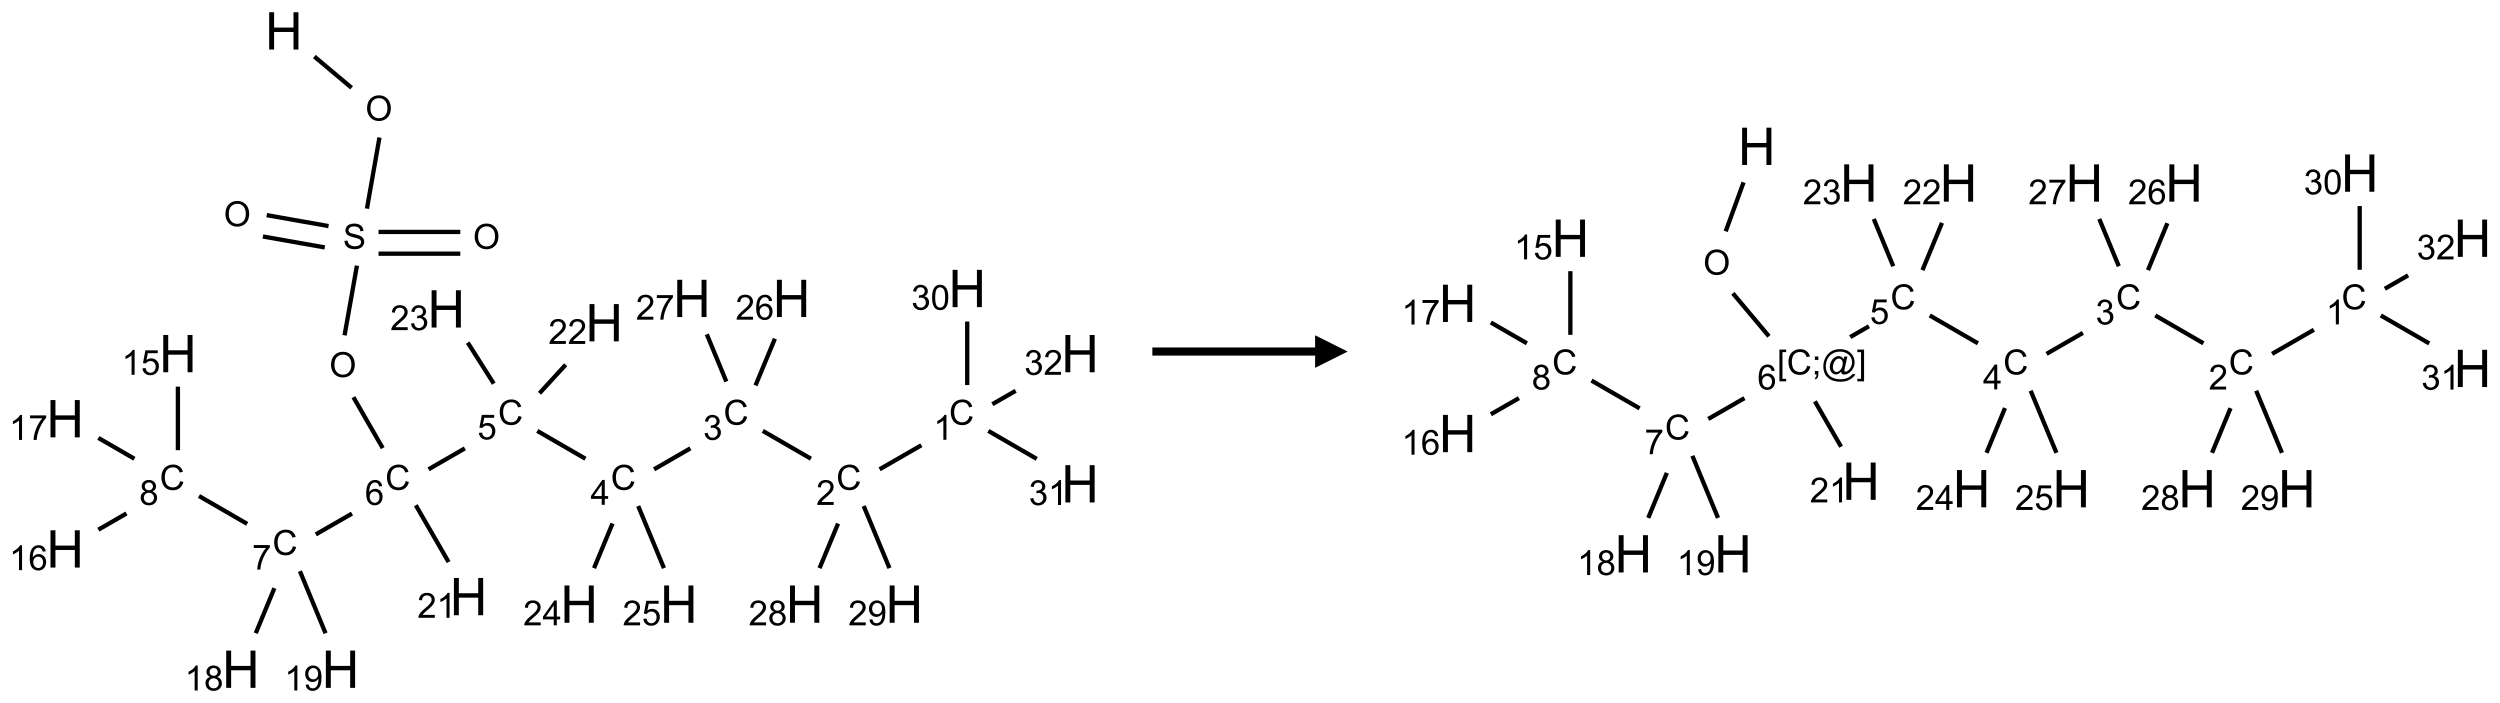 <?xml version="1.0" encoding="UTF-8"?>
<svg xmlns="http://www.w3.org/2000/svg" xmlns:xlink="http://www.w3.org/1999/xlink" width="768" height="216" viewBox="0 0 768 216">
<defs>
<g>
<g id="glyph-0-0">
<path d="M 2 0 L 2 -10 L 10 -10 L 10 0 Z M 2.25 -0.25 L 9.75 -0.25 L 9.75 -9.75 L 2.25 -9.75 Z M 2.25 -0.25 "/>
</g>
<g id="glyph-0-1">
<path d="M 1.281 0 L 1.281 -11.453 L 2.797 -11.453 L 2.797 -6.75 L 8.75 -6.75 L 8.75 -11.453 L 10.266 -11.453 L 10.266 0 L 8.75 0 L 8.75 -5.398 L 2.797 -5.398 L 2.797 0 Z M 1.281 0 "/>
</g>
<g id="glyph-1-0">
<path d="M 1.332 0 L 1.332 -6.668 L 6.668 -6.668 L 6.668 0 Z M 1.5 -0.168 L 6.5 -0.168 L 6.5 -6.5 L 1.5 -6.5 Z M 1.5 -0.168 "/>
</g>
<g id="glyph-1-1">
<path d="M 0.516 -3.719 C 0.516 -4.984 0.855 -5.977 1.535 -6.695 C 2.215 -7.414 3.094 -7.77 4.172 -7.77 C 4.875 -7.77 5.512 -7.602 6.078 -7.266 C 6.645 -6.93 7.074 -6.461 7.371 -5.855 C 7.668 -5.254 7.816 -4.57 7.816 -3.809 C 7.816 -3.035 7.66 -2.34 7.348 -1.73 C 7.035 -1.117 6.594 -0.656 6.02 -0.34 C 5.449 -0.027 4.828 0.129 4.168 0.129 C 3.449 0.129 2.805 -0.043 2.238 -0.391 C 1.672 -0.738 1.246 -1.211 0.953 -1.812 C 0.66 -2.414 0.516 -3.047 0.516 -3.719 Z M 1.559 -3.703 C 1.559 -2.781 1.805 -2.059 2.301 -1.527 C 2.793 -1 3.414 -0.734 4.16 -0.734 C 4.922 -0.734 5.547 -1 6.039 -1.535 C 6.531 -2.07 6.777 -2.828 6.777 -3.812 C 6.777 -4.434 6.672 -4.977 6.461 -5.441 C 6.25 -5.902 5.945 -6.262 5.539 -6.52 C 5.133 -6.773 4.68 -6.902 4.176 -6.902 C 3.461 -6.902 2.848 -6.656 2.332 -6.164 C 1.816 -5.672 1.559 -4.852 1.559 -3.703 Z M 1.559 -3.703 "/>
</g>
<g id="glyph-1-2">
<path d="M 0.48 -2.453 L 1.434 -2.535 C 1.477 -2.152 1.582 -1.84 1.746 -1.598 C 1.91 -1.352 2.168 -1.152 2.516 -1.004 C 2.863 -0.852 3.254 -0.777 3.688 -0.777 C 4.074 -0.777 4.414 -0.832 4.707 -0.949 C 5.004 -1.062 5.223 -1.219 5.367 -1.418 C 5.512 -1.617 5.582 -1.836 5.582 -2.074 C 5.582 -2.312 5.516 -2.523 5.375 -2.699 C 5.234 -2.879 5.008 -3.031 4.688 -3.152 C 4.484 -3.23 4.031 -3.355 3.328 -3.523 C 2.625 -3.691 2.137 -3.852 1.855 -4 C 1.488 -4.191 1.219 -4.43 1.039 -4.711 C 0.859 -4.992 0.77 -5.312 0.77 -5.66 C 0.77 -6.047 0.879 -6.406 1.098 -6.742 C 1.316 -7.078 1.637 -7.332 2.059 -7.504 C 2.477 -7.68 2.945 -7.766 3.457 -7.766 C 4.023 -7.766 4.523 -7.676 4.957 -7.492 C 5.387 -7.309 5.719 -7.043 5.953 -6.688 C 6.188 -6.332 6.312 -5.934 6.328 -5.484 L 5.359 -5.41 C 5.309 -5.895 5.133 -6.258 4.832 -6.504 C 4.531 -6.75 4.086 -6.875 3.5 -6.875 C 2.891 -6.875 2.445 -6.762 2.164 -6.539 C 1.883 -6.316 1.746 -6.047 1.746 -5.73 C 1.746 -5.457 1.844 -5.23 2.043 -5.051 C 2.238 -4.875 2.742 -4.695 3.566 -4.508 C 4.387 -4.32 4.949 -4.16 5.254 -4.02 C 5.699 -3.816 6.027 -3.555 6.238 -3.242 C 6.449 -2.93 6.559 -2.566 6.559 -2.156 C 6.559 -1.75 6.441 -1.367 6.207 -1.008 C 5.977 -0.648 5.641 -0.367 5.207 -0.168 C 4.77 0.031 4.281 0.129 3.734 0.129 C 3.043 0.129 2.465 0.031 1.996 -0.172 C 1.531 -0.375 1.164 -0.676 0.898 -1.082 C 0.633 -1.484 0.492 -1.941 0.48 -2.453 Z M 0.48 -2.453 "/>
</g>
<g id="glyph-1-3">
<path d="M 6.27 -2.676 L 7.281 -2.422 C 7.07 -1.594 6.688 -0.961 6.137 -0.523 C 5.586 -0.086 4.914 0.129 4.121 0.129 C 3.297 0.129 2.629 -0.039 2.113 -0.371 C 1.598 -0.707 1.203 -1.191 0.934 -1.828 C 0.664 -2.465 0.531 -3.145 0.531 -3.875 C 0.531 -4.672 0.684 -5.363 0.988 -5.957 C 1.293 -6.547 1.723 -6.996 2.285 -7.305 C 2.844 -7.613 3.461 -7.766 4.137 -7.766 C 4.898 -7.766 5.543 -7.57 6.062 -7.184 C 6.582 -6.793 6.945 -6.246 7.152 -5.543 L 6.156 -5.309 C 5.98 -5.863 5.723 -6.266 5.387 -6.52 C 5.051 -6.773 4.625 -6.902 4.113 -6.902 C 3.527 -6.902 3.039 -6.762 2.645 -6.48 C 2.25 -6.199 1.973 -5.82 1.812 -5.348 C 1.652 -4.871 1.574 -4.383 1.574 -3.879 C 1.574 -3.23 1.668 -2.664 1.855 -2.18 C 2.047 -1.695 2.34 -1.332 2.738 -1.094 C 3.137 -0.855 3.57 -0.734 4.035 -0.734 C 4.602 -0.734 5.082 -0.898 5.473 -1.223 C 5.867 -1.551 6.133 -2.035 6.27 -2.676 Z M 6.27 -2.676 "/>
</g>
<g id="glyph-1-4">
<path d="M 5.309 -5.766 L 4.375 -5.691 C 4.293 -6.059 4.172 -6.328 4.02 -6.496 C 3.766 -6.762 3.453 -6.895 3.082 -6.895 C 2.785 -6.895 2.523 -6.812 2.297 -6.645 C 2 -6.43 1.77 -6.117 1.598 -5.703 C 1.43 -5.289 1.34 -4.703 1.332 -3.938 C 1.559 -4.281 1.836 -4.535 2.16 -4.703 C 2.488 -4.871 2.828 -4.953 3.188 -4.953 C 3.812 -4.953 4.344 -4.723 4.785 -4.262 C 5.223 -3.801 5.441 -3.207 5.441 -2.48 C 5.441 -2 5.34 -1.555 5.133 -1.145 C 4.926 -0.73 4.641 -0.418 4.281 -0.199 C 3.922 0.02 3.512 0.129 3.051 0.129 C 2.27 0.129 1.633 -0.156 1.141 -0.73 C 0.648 -1.305 0.402 -2.254 0.402 -3.574 C 0.402 -5.051 0.672 -6.121 1.219 -6.793 C 1.695 -7.375 2.336 -7.668 3.141 -7.668 C 3.742 -7.668 4.234 -7.5 4.617 -7.16 C 5 -6.824 5.23 -6.359 5.309 -5.766 Z M 1.48 -2.473 C 1.48 -2.152 1.547 -1.844 1.684 -1.547 C 1.82 -1.25 2.016 -1.027 2.262 -0.871 C 2.508 -0.719 2.766 -0.641 3.035 -0.641 C 3.434 -0.641 3.773 -0.801 4.059 -1.121 C 4.344 -1.441 4.484 -1.875 4.484 -2.422 C 4.484 -2.949 4.344 -3.367 4.062 -3.668 C 3.781 -3.973 3.426 -4.125 3 -4.125 C 2.578 -4.125 2.219 -3.973 1.922 -3.668 C 1.625 -3.363 1.48 -2.969 1.48 -2.473 Z M 1.48 -2.473 "/>
</g>
<g id="glyph-1-5">
<path d="M 0.441 -2 L 1.426 -2.082 C 1.5 -1.605 1.668 -1.242 1.934 -1.004 C 2.199 -0.762 2.52 -0.641 2.895 -0.641 C 3.348 -0.641 3.73 -0.812 4.043 -1.152 C 4.355 -1.492 4.512 -1.941 4.512 -2.504 C 4.512 -3.039 4.359 -3.461 4.059 -3.77 C 3.758 -4.078 3.367 -4.234 2.879 -4.234 C 2.578 -4.234 2.305 -4.164 2.062 -4.027 C 1.82 -3.891 1.629 -3.715 1.488 -3.496 L 0.609 -3.609 L 1.348 -7.531 L 5.145 -7.531 L 5.145 -6.637 L 2.098 -6.637 L 1.688 -4.582 C 2.145 -4.902 2.625 -5.062 3.129 -5.062 C 3.797 -5.062 4.359 -4.832 4.816 -4.371 C 5.277 -3.91 5.504 -3.312 5.504 -2.59 C 5.504 -1.898 5.305 -1.301 4.902 -0.797 C 4.41 -0.18 3.742 0.129 2.895 0.129 C 2.199 0.129 1.633 -0.062 1.195 -0.453 C 0.758 -0.844 0.504 -1.359 0.441 -2 Z M 0.441 -2 "/>
</g>
<g id="glyph-1-6">
<path d="M 3.449 0 L 3.449 -1.828 L 0.137 -1.828 L 0.137 -2.688 L 3.621 -7.637 L 4.387 -7.637 L 4.387 -2.688 L 5.418 -2.688 L 5.418 -1.828 L 4.387 -1.828 L 4.387 0 Z M 3.449 -2.688 L 3.449 -6.129 L 1.059 -2.688 Z M 3.449 -2.688 "/>
</g>
<g id="glyph-1-7">
<path d="M 0.449 -2.016 L 1.387 -2.141 C 1.492 -1.609 1.676 -1.227 1.934 -0.992 C 2.191 -0.758 2.508 -0.641 2.879 -0.641 C 3.32 -0.641 3.695 -0.793 3.996 -1.098 C 4.301 -1.402 4.453 -1.781 4.453 -2.234 C 4.453 -2.664 4.312 -3.02 4.031 -3.301 C 3.75 -3.578 3.391 -3.719 2.957 -3.719 C 2.781 -3.719 2.562 -3.684 2.297 -3.613 L 2.402 -4.438 C 2.465 -4.43 2.516 -4.426 2.551 -4.426 C 2.949 -4.426 3.312 -4.531 3.629 -4.738 C 3.949 -4.949 4.109 -5.27 4.109 -5.703 C 4.109 -6.047 3.992 -6.332 3.762 -6.559 C 3.527 -6.785 3.227 -6.895 2.859 -6.895 C 2.496 -6.895 2.191 -6.781 1.949 -6.551 C 1.707 -6.324 1.547 -5.98 1.48 -5.52 L 0.543 -5.688 C 0.656 -6.316 0.918 -6.805 1.324 -7.148 C 1.73 -7.492 2.234 -7.668 2.84 -7.668 C 3.254 -7.668 3.641 -7.578 3.988 -7.398 C 4.34 -7.219 4.609 -6.977 4.793 -6.668 C 4.98 -6.359 5.074 -6.031 5.074 -5.684 C 5.074 -5.352 4.984 -5.051 4.809 -4.781 C 4.629 -4.512 4.367 -4.297 4.02 -4.137 C 4.473 -4.031 4.824 -3.816 5.074 -3.488 C 5.324 -3.16 5.449 -2.75 5.449 -2.254 C 5.449 -1.59 5.203 -1.023 4.719 -0.559 C 4.234 -0.098 3.617 0.137 2.875 0.137 C 2.203 0.137 1.648 -0.062 1.207 -0.465 C 0.762 -0.863 0.512 -1.379 0.449 -2.016 Z M 0.449 -2.016 "/>
</g>
<g id="glyph-1-8">
<path d="M 5.371 -0.902 L 5.371 0 L 0.324 0 C 0.316 -0.227 0.352 -0.441 0.434 -0.652 C 0.562 -0.996 0.766 -1.332 1.051 -1.668 C 1.332 -2 1.742 -2.387 2.277 -2.824 C 3.105 -3.504 3.668 -4.043 3.957 -4.441 C 4.25 -4.84 4.395 -5.215 4.395 -5.566 C 4.395 -5.938 4.262 -6.254 3.996 -6.508 C 3.73 -6.762 3.387 -6.891 2.957 -6.891 C 2.508 -6.891 2.145 -6.754 1.875 -6.484 C 1.605 -6.215 1.469 -5.84 1.465 -5.359 L 0.5 -5.457 C 0.566 -6.176 0.812 -6.727 1.246 -7.102 C 1.676 -7.477 2.254 -7.668 2.98 -7.668 C 3.711 -7.668 4.293 -7.465 4.719 -7.059 C 5.145 -6.652 5.359 -6.148 5.359 -5.547 C 5.359 -5.242 5.297 -4.941 5.172 -4.645 C 5.047 -4.352 4.84 -4.039 4.551 -3.715 C 4.262 -3.387 3.777 -2.938 3.105 -2.371 C 2.543 -1.898 2.18 -1.578 2.02 -1.41 C 1.859 -1.242 1.73 -1.07 1.625 -0.902 Z M 5.371 -0.902 "/>
</g>
<g id="glyph-1-9">
<path d="M 3.973 0 L 3.035 0 L 3.035 -5.973 C 2.809 -5.758 2.516 -5.543 2.148 -5.328 C 1.781 -5.113 1.453 -4.953 1.16 -4.844 L 1.16 -5.75 C 1.684 -5.996 2.145 -6.297 2.535 -6.645 C 2.93 -6.996 3.207 -7.336 3.371 -7.668 L 3.973 -7.668 Z M 3.973 0 "/>
</g>
<g id="glyph-1-10">
<path d="M 0.441 -3.766 C 0.441 -4.668 0.535 -5.395 0.723 -5.945 C 0.906 -6.496 1.184 -6.922 1.551 -7.219 C 1.918 -7.516 2.375 -7.668 2.934 -7.668 C 3.344 -7.668 3.703 -7.586 4.012 -7.418 C 4.32 -7.254 4.574 -7.016 4.777 -6.707 C 4.977 -6.395 5.137 -6.016 5.25 -5.57 C 5.363 -5.125 5.422 -4.523 5.422 -3.766 C 5.422 -2.871 5.328 -2.148 5.145 -1.598 C 4.961 -1.047 4.688 -0.621 4.32 -0.32 C 3.953 -0.02 3.492 0.129 2.934 0.129 C 2.195 0.129 1.617 -0.133 1.199 -0.66 C 0.695 -1.297 0.441 -2.332 0.441 -3.766 Z M 1.406 -3.766 C 1.406 -2.512 1.555 -1.68 1.848 -1.262 C 2.141 -0.848 2.5 -0.641 2.934 -0.641 C 3.363 -0.641 3.727 -0.848 4.02 -1.266 C 4.312 -1.684 4.457 -2.516 4.457 -3.766 C 4.457 -5.023 4.312 -5.859 4.02 -6.27 C 3.727 -6.684 3.359 -6.891 2.922 -6.891 C 2.492 -6.891 2.148 -6.707 1.891 -6.344 C 1.566 -5.879 1.406 -5.02 1.406 -3.766 Z M 1.406 -3.766 "/>
</g>
<g id="glyph-1-11">
<path d="M 1.887 -4.141 C 1.496 -4.281 1.207 -4.484 1.02 -4.75 C 0.832 -5.016 0.738 -5.328 0.738 -5.699 C 0.738 -6.254 0.938 -6.719 1.34 -7.098 C 1.738 -7.477 2.27 -7.668 2.934 -7.668 C 3.598 -7.668 4.137 -7.473 4.543 -7.086 C 4.949 -6.699 5.152 -6.227 5.152 -5.672 C 5.152 -5.316 5.059 -5.008 4.871 -4.746 C 4.688 -4.484 4.406 -4.281 4.027 -4.141 C 4.496 -3.988 4.852 -3.742 5.098 -3.402 C 5.34 -3.062 5.465 -2.656 5.465 -2.184 C 5.465 -1.531 5.234 -0.98 4.77 -0.535 C 4.309 -0.09 3.703 0.129 2.949 0.129 C 2.195 0.129 1.586 -0.094 1.125 -0.539 C 0.664 -0.984 0.434 -1.543 0.434 -2.207 C 0.434 -2.703 0.559 -3.121 0.809 -3.457 C 1.062 -3.793 1.422 -4.02 1.887 -4.141 Z M 1.699 -5.73 C 1.699 -5.367 1.812 -5.074 2.047 -4.844 C 2.281 -4.613 2.582 -4.5 2.953 -4.5 C 3.312 -4.5 3.609 -4.613 3.84 -4.84 C 4.07 -5.066 4.188 -5.348 4.188 -5.676 C 4.188 -6.02 4.07 -6.309 3.832 -6.543 C 3.594 -6.777 3.297 -6.895 2.941 -6.895 C 2.586 -6.895 2.289 -6.781 2.051 -6.551 C 1.816 -6.324 1.699 -6.047 1.699 -5.73 Z M 1.395 -2.203 C 1.395 -1.938 1.461 -1.676 1.586 -1.426 C 1.711 -1.176 1.902 -0.984 2.152 -0.848 C 2.402 -0.711 2.672 -0.641 2.957 -0.641 C 3.406 -0.641 3.777 -0.785 4.066 -1.074 C 4.359 -1.363 4.504 -1.727 4.504 -2.172 C 4.504 -2.625 4.355 -2.996 4.055 -3.293 C 3.754 -3.586 3.379 -3.734 2.926 -3.734 C 2.484 -3.734 2.121 -3.59 1.832 -3.297 C 1.543 -3.004 1.395 -2.641 1.395 -2.203 Z M 1.395 -2.203 "/>
</g>
<g id="glyph-1-12">
<path d="M 0.582 -1.766 L 1.484 -1.848 C 1.562 -1.426 1.707 -1.117 1.922 -0.926 C 2.137 -0.734 2.414 -0.641 2.75 -0.641 C 3.039 -0.641 3.289 -0.707 3.508 -0.84 C 3.727 -0.973 3.902 -1.148 4.043 -1.367 C 4.18 -1.586 4.297 -1.887 4.391 -2.262 C 4.484 -2.637 4.531 -3.016 4.531 -3.406 C 4.531 -3.449 4.531 -3.512 4.527 -3.594 C 4.34 -3.297 4.082 -3.055 3.758 -2.867 C 3.434 -2.68 3.082 -2.59 2.703 -2.59 C 2.07 -2.59 1.535 -2.816 1.098 -3.277 C 0.66 -3.734 0.441 -4.34 0.441 -5.09 C 0.441 -5.863 0.672 -6.484 1.129 -6.957 C 1.586 -7.43 2.156 -7.668 2.844 -7.668 C 3.34 -7.668 3.793 -7.531 4.207 -7.266 C 4.617 -7 4.93 -6.617 5.145 -6.121 C 5.355 -5.629 5.465 -4.91 5.465 -3.973 C 5.465 -2.996 5.359 -2.223 5.145 -1.645 C 4.934 -1.066 4.617 -0.625 4.199 -0.324 C 3.781 -0.02 3.293 0.129 2.73 0.129 C 2.133 0.129 1.645 -0.035 1.266 -0.367 C 0.887 -0.699 0.66 -1.164 0.582 -1.766 Z M 4.422 -5.137 C 4.422 -5.676 4.277 -6.102 3.992 -6.418 C 3.707 -6.734 3.359 -6.891 2.957 -6.891 C 2.543 -6.891 2.18 -6.719 1.871 -6.379 C 1.562 -6.039 1.406 -5.598 1.406 -5.059 C 1.406 -4.57 1.555 -4.176 1.848 -3.871 C 2.141 -3.566 2.5 -3.418 2.934 -3.418 C 3.367 -3.418 3.723 -3.57 4.004 -3.871 C 4.281 -4.176 4.422 -4.598 4.422 -5.137 Z M 4.422 -5.137 "/>
</g>
<g id="glyph-1-13">
<path d="M 0.504 -6.637 L 0.504 -7.535 L 5.449 -7.535 L 5.449 -6.809 C 4.961 -6.289 4.48 -5.602 4.004 -4.746 C 3.527 -3.887 3.156 -3.004 2.895 -2.098 C 2.707 -1.461 2.59 -0.762 2.535 0 L 1.574 0 C 1.582 -0.602 1.703 -1.328 1.926 -2.176 C 2.152 -3.027 2.477 -3.848 2.898 -4.637 C 3.32 -5.426 3.77 -6.094 4.246 -6.637 Z M 0.504 -6.637 "/>
</g>
<g id="glyph-1-14">
<path d="M 0.723 2.121 L 0.723 -7.637 L 2.793 -7.637 L 2.793 -6.859 L 1.66 -6.859 L 1.66 1.344 L 2.793 1.344 L 2.793 2.121 Z M 0.723 2.121 "/>
</g>
<g id="glyph-1-15">
<path d="M 0.949 -4.465 L 0.949 -5.531 L 2.016 -5.531 L 2.016 -4.465 Z M 0.949 0 L 0.949 -1.066 L 2.016 -1.066 L 2.016 0 C 2.016 0.391 1.945 0.711 1.809 0.949 C 1.668 1.191 1.449 1.379 1.145 1.512 L 0.887 1.109 C 1.082 1.023 1.23 0.895 1.324 0.727 C 1.418 0.559 1.469 0.316 1.48 0 Z M 0.949 0 "/>
</g>
<g id="glyph-1-16">
<path d="M 6.047 -0.848 C 5.82 -0.59 5.57 -0.379 5.289 -0.223 C 5.008 -0.062 4.73 0.016 4.449 0.016 C 4.141 0.016 3.84 -0.074 3.547 -0.254 C 3.254 -0.434 3.02 -0.715 2.836 -1.09 C 2.652 -1.465 2.562 -1.875 2.562 -2.324 C 2.562 -2.875 2.703 -3.43 2.988 -3.98 C 3.27 -4.535 3.621 -4.953 4.043 -5.23 C 4.461 -5.508 4.871 -5.645 5.266 -5.645 C 5.566 -5.645 5.855 -5.566 6.129 -5.41 C 6.402 -5.25 6.641 -5.012 6.84 -4.688 L 7.016 -5.496 L 7.949 -5.496 L 7.199 -2 C 7.094 -1.516 7.043 -1.246 7.043 -1.191 C 7.043 -1.098 7.078 -1.02 7.148 -0.949 C 7.219 -0.883 7.305 -0.848 7.406 -0.848 C 7.59 -0.848 7.832 -0.953 8.129 -1.168 C 8.527 -1.445 8.84 -1.816 9.07 -2.285 C 9.301 -2.75 9.418 -3.234 9.418 -3.73 C 9.418 -4.309 9.27 -4.852 8.973 -5.355 C 8.676 -5.859 8.23 -6.262 7.645 -6.562 C 7.055 -6.863 6.406 -7.016 5.691 -7.016 C 4.879 -7.016 4.137 -6.824 3.465 -6.445 C 2.793 -6.066 2.273 -5.52 1.902 -4.809 C 1.535 -4.098 1.348 -3.34 1.348 -2.527 C 1.348 -1.676 1.535 -0.941 1.902 -0.328 C 2.273 0.285 2.809 0.742 3.508 1.035 C 4.207 1.328 4.984 1.473 5.832 1.473 C 6.742 1.473 7.504 1.32 8.121 1.016 C 8.734 0.711 9.195 0.34 9.5 -0.098 L 10.441 -0.098 C 10.266 0.266 9.961 0.637 9.531 1.016 C 9.102 1.395 8.59 1.695 7.996 1.914 C 7.402 2.133 6.688 2.246 5.848 2.246 C 5.078 2.246 4.367 2.145 3.715 1.949 C 3.066 1.75 2.512 1.453 2.051 1.055 C 1.594 0.656 1.25 0.199 1.016 -0.316 C 0.723 -0.973 0.578 -1.684 0.578 -2.441 C 0.578 -3.289 0.75 -4.098 1.098 -4.863 C 1.523 -5.805 2.125 -6.527 2.902 -7.027 C 3.684 -7.527 4.629 -7.777 5.738 -7.777 C 6.602 -7.777 7.375 -7.602 8.059 -7.246 C 8.746 -6.895 9.285 -6.371 9.684 -5.672 C 10.02 -5.07 10.188 -4.418 10.188 -3.715 C 10.188 -2.707 9.832 -1.812 9.125 -1.031 C 8.492 -0.328 7.801 0.02 7.051 0.02 C 6.812 0.02 6.617 -0.016 6.473 -0.09 C 6.324 -0.16 6.215 -0.266 6.145 -0.402 C 6.102 -0.488 6.066 -0.637 6.047 -0.848 Z M 3.527 -2.262 C 3.527 -1.785 3.641 -1.414 3.863 -1.152 C 4.09 -0.887 4.348 -0.754 4.641 -0.754 C 4.836 -0.754 5.039 -0.812 5.254 -0.93 C 5.469 -1.047 5.676 -1.219 5.871 -1.449 C 6.066 -1.676 6.23 -1.969 6.355 -2.32 C 6.48 -2.672 6.543 -3.027 6.543 -3.379 C 6.543 -3.852 6.426 -4.219 6.191 -4.48 C 5.957 -4.738 5.672 -4.871 5.332 -4.871 C 5.109 -4.871 4.902 -4.812 4.707 -4.699 C 4.512 -4.586 4.32 -4.406 4.137 -4.156 C 3.953 -3.906 3.805 -3.602 3.691 -3.246 C 3.582 -2.887 3.527 -2.559 3.527 -2.262 Z M 3.527 -2.262 "/>
</g>
<g id="glyph-1-17">
<path d="M 2.27 2.121 L 0.203 2.121 L 0.203 1.344 L 1.332 1.344 L 1.332 -6.859 L 0.203 -6.859 L 0.203 -7.637 L 2.27 -7.637 Z M 2.27 2.121 "/>
</g>
</g>
</defs>
<path fill="none" stroke-width="0.033" stroke-linecap="butt" stroke-linejoin="miter" stroke="rgb(0%, 0%, 0%)" stroke-opacity="1" stroke-miterlimit="10" d="M 1.914 0.197 L 2.2 0.437 " transform="matrix(40, 0, 0, 40, 20.008, 9.492)"/>
<path fill="none" stroke-width="0.033" stroke-linecap="butt" stroke-linejoin="miter" stroke="rgb(0%, 0%, 0%)" stroke-opacity="1" stroke-miterlimit="10" d="M 2.414 0.819 L 2.318 1.365 " transform="matrix(40, 0, 0, 40, 20.008, 9.492)"/>
<path fill="none" stroke-width="0.033" stroke-linecap="butt" stroke-linejoin="miter" stroke="rgb(0%, 0%, 0%)" stroke-opacity="1" stroke-miterlimit="10" d="M 2.407 1.711 L 3.035 1.711 " transform="matrix(40, 0, 0, 40, 20.008, 9.492)"/>
<path fill="none" stroke-width="0.033" stroke-linecap="butt" stroke-linejoin="miter" stroke="rgb(0%, 0%, 0%)" stroke-opacity="1" stroke-miterlimit="10" d="M 2.407 1.544 L 3.035 1.544 " transform="matrix(40, 0, 0, 40, 20.008, 9.492)"/>
<path fill="none" stroke-width="0.033" stroke-linecap="butt" stroke-linejoin="miter" stroke="rgb(0%, 0%, 0%)" stroke-opacity="1" stroke-miterlimit="10" d="M 2.023 1.499 L 1.548 1.415 " transform="matrix(40, 0, 0, 40, 20.008, 9.492)"/>
<path fill="none" stroke-width="0.033" stroke-linecap="butt" stroke-linejoin="miter" stroke="rgb(0%, 0%, 0%)" stroke-opacity="1" stroke-miterlimit="10" d="M 1.994 1.663 L 1.519 1.579 " transform="matrix(40, 0, 0, 40, 20.008, 9.492)"/>
<path fill="none" stroke-width="0.033" stroke-linecap="butt" stroke-linejoin="miter" stroke="rgb(0%, 0%, 0%)" stroke-opacity="1" stroke-miterlimit="10" d="M 2.241 1.803 L 2.146 2.338 " transform="matrix(40, 0, 0, 40, 20.008, 9.492)"/>
<path fill="none" stroke-width="0.033" stroke-linecap="butt" stroke-linejoin="miter" stroke="rgb(0%, 0%, 0%)" stroke-opacity="1" stroke-miterlimit="10" d="M 2.214 2.813 L 2.439 3.204 " transform="matrix(40, 0, 0, 40, 20.008, 9.492)"/>
<path fill="none" stroke-width="0.033" stroke-linecap="butt" stroke-linejoin="miter" stroke="rgb(0%, 0%, 0%)" stroke-opacity="1" stroke-miterlimit="10" d="M 2.791 3.367 L 3.07 3.206 " transform="matrix(40, 0, 0, 40, 20.008, 9.492)"/>
<path fill="none" stroke-width="0.033" stroke-linecap="butt" stroke-linejoin="miter" stroke="rgb(0%, 0%, 0%)" stroke-opacity="1" stroke-miterlimit="10" d="M 3.626 3.072 L 3.996 3.286 " transform="matrix(40, 0, 0, 40, 20.008, 9.492)"/>
<path fill="none" stroke-width="0.033" stroke-linecap="butt" stroke-linejoin="miter" stroke="rgb(0%, 0%, 0%)" stroke-opacity="1" stroke-miterlimit="10" d="M 4.523 3.367 L 4.802 3.206 " transform="matrix(40, 0, 0, 40, 20.008, 9.492)"/>
<path fill="none" stroke-width="0.033" stroke-linecap="butt" stroke-linejoin="miter" stroke="rgb(0%, 0%, 0%)" stroke-opacity="1" stroke-miterlimit="10" d="M 5.358 3.072 L 5.728 3.286 " transform="matrix(40, 0, 0, 40, 20.008, 9.492)"/>
<path fill="none" stroke-width="0.033" stroke-linecap="butt" stroke-linejoin="miter" stroke="rgb(0%, 0%, 0%)" stroke-opacity="1" stroke-miterlimit="10" d="M 6.255 3.367 L 6.576 3.182 " transform="matrix(40, 0, 0, 40, 20.008, 9.492)"/>
<path fill="none" stroke-width="0.033" stroke-linecap="butt" stroke-linejoin="miter" stroke="rgb(0%, 0%, 0%)" stroke-opacity="1" stroke-miterlimit="10" d="M 6.928 2.72 L 6.928 2.232 " transform="matrix(40, 0, 0, 40, 20.008, 9.492)"/>
<path fill="none" stroke-width="0.033" stroke-linecap="butt" stroke-linejoin="miter" stroke="rgb(0%, 0%, 0%)" stroke-opacity="1" stroke-miterlimit="10" d="M 7.09 3.072 L 7.462 3.287 " transform="matrix(40, 0, 0, 40, 20.008, 9.492)"/>
<path fill="none" stroke-width="0.033" stroke-linecap="butt" stroke-linejoin="miter" stroke="rgb(0%, 0%, 0%)" stroke-opacity="1" stroke-miterlimit="10" d="M 7.121 2.867 L 7.3 2.764 " transform="matrix(40, 0, 0, 40, 20.008, 9.492)"/>
<path fill="none" stroke-width="0.033" stroke-linecap="butt" stroke-linejoin="miter" stroke="rgb(0%, 0%, 0%)" stroke-opacity="1" stroke-miterlimit="10" d="M 5.936 3.784 L 5.794 4.126 " transform="matrix(40, 0, 0, 40, 20.008, 9.492)"/>
<path fill="none" stroke-width="0.033" stroke-linecap="butt" stroke-linejoin="miter" stroke="rgb(0%, 0%, 0%)" stroke-opacity="1" stroke-miterlimit="10" d="M 6.133 3.649 L 6.331 4.126 " transform="matrix(40, 0, 0, 40, 20.008, 9.492)"/>
<path fill="none" stroke-width="0.033" stroke-linecap="butt" stroke-linejoin="miter" stroke="rgb(0%, 0%, 0%)" stroke-opacity="1" stroke-miterlimit="10" d="M 5.302 2.723 L 5.451 2.364 " transform="matrix(40, 0, 0, 40, 20.008, 9.492)"/>
<path fill="none" stroke-width="0.033" stroke-linecap="butt" stroke-linejoin="miter" stroke="rgb(0%, 0%, 0%)" stroke-opacity="1" stroke-miterlimit="10" d="M 5.078 2.693 L 4.928 2.33 " transform="matrix(40, 0, 0, 40, 20.008, 9.492)"/>
<path fill="none" stroke-width="0.033" stroke-linecap="butt" stroke-linejoin="miter" stroke="rgb(0%, 0%, 0%)" stroke-opacity="1" stroke-miterlimit="10" d="M 4.204 3.783 L 4.062 4.126 " transform="matrix(40, 0, 0, 40, 20.008, 9.492)"/>
<path fill="none" stroke-width="0.033" stroke-linecap="butt" stroke-linejoin="miter" stroke="rgb(0%, 0%, 0%)" stroke-opacity="1" stroke-miterlimit="10" d="M 4.401 3.649 L 4.599 4.126 " transform="matrix(40, 0, 0, 40, 20.008, 9.492)"/>
<path fill="none" stroke-width="0.033" stroke-linecap="butt" stroke-linejoin="miter" stroke="rgb(0%, 0%, 0%)" stroke-opacity="1" stroke-miterlimit="10" d="M 3.643 2.783 L 3.844 2.564 " transform="matrix(40, 0, 0, 40, 20.008, 9.492)"/>
<path fill="none" stroke-width="0.033" stroke-linecap="butt" stroke-linejoin="miter" stroke="rgb(0%, 0%, 0%)" stroke-opacity="1" stroke-miterlimit="10" d="M 3.292 2.709 L 3.092 2.394 " transform="matrix(40, 0, 0, 40, 20.008, 9.492)"/>
<path fill="none" stroke-width="0.033" stroke-linecap="butt" stroke-linejoin="miter" stroke="rgb(0%, 0%, 0%)" stroke-opacity="1" stroke-miterlimit="10" d="M 2.203 3.707 L 1.925 3.867 " transform="matrix(40, 0, 0, 40, 20.008, 9.492)"/>
<path fill="none" stroke-width="0.033" stroke-linecap="butt" stroke-linejoin="miter" stroke="rgb(0%, 0%, 0%)" stroke-opacity="1" stroke-miterlimit="10" d="M 1.398 3.786 L 1.028 3.572 " transform="matrix(40, 0, 0, 40, 20.008, 9.492)"/>
<path fill="none" stroke-width="0.033" stroke-linecap="butt" stroke-linejoin="miter" stroke="rgb(0%, 0%, 0%)" stroke-opacity="1" stroke-miterlimit="10" d="M 0.866 3.22 L 0.866 2.732 " transform="matrix(40, 0, 0, 40, 20.008, 9.492)"/>
<path fill="none" stroke-width="0.033" stroke-linecap="butt" stroke-linejoin="miter" stroke="rgb(0%, 0%, 0%)" stroke-opacity="1" stroke-miterlimit="10" d="M 0.471 3.706 L 0.255 3.831 " transform="matrix(40, 0, 0, 40, 20.008, 9.492)"/>
<path fill="none" stroke-width="0.033" stroke-linecap="butt" stroke-linejoin="miter" stroke="rgb(0%, 0%, 0%)" stroke-opacity="1" stroke-miterlimit="10" d="M 0.532 3.286 L 0.255 3.126 " transform="matrix(40, 0, 0, 40, 20.008, 9.492)"/>
<path fill="none" stroke-width="0.033" stroke-linecap="butt" stroke-linejoin="miter" stroke="rgb(0%, 0%, 0%)" stroke-opacity="1" stroke-miterlimit="10" d="M 1.607 4.28 L 1.464 4.626 " transform="matrix(40, 0, 0, 40, 20.008, 9.492)"/>
<path fill="none" stroke-width="0.033" stroke-linecap="butt" stroke-linejoin="miter" stroke="rgb(0%, 0%, 0%)" stroke-opacity="1" stroke-miterlimit="10" d="M 1.803 4.149 L 2 4.626 " transform="matrix(40, 0, 0, 40, 20.008, 9.492)"/>
<path fill="none" stroke-width="0.033" stroke-linecap="butt" stroke-linejoin="miter" stroke="rgb(0%, 0%, 0%)" stroke-opacity="1" stroke-miterlimit="10" d="M 2.693 3.643 L 2.945 4.079 " transform="matrix(40, 0, 0, 40, 20.008, 9.492)"/>
<g fill="rgb(0%, 0%, 0%)" fill-opacity="1">
<use xlink:href="#glyph-0-1" x="81.41" y="15.219"/>
</g>
<g fill="rgb(0%, 0%, 0%)" fill-opacity="1">
<use xlink:href="#glyph-1-1" x="112.246" y="37.051"/>
</g>
<g fill="rgb(0%, 0%, 0%)" fill-opacity="1">
<use xlink:href="#glyph-1-2" x="105.336" y="76.441"/>
</g>
<g fill="rgb(0%, 0%, 0%)" fill-opacity="1">
<use xlink:href="#glyph-1-1" x="145.301" y="76.445"/>
</g>
<g fill="rgb(0%, 0%, 0%)" fill-opacity="1">
<use xlink:href="#glyph-1-1" x="68.73" y="69.5"/>
</g>
<g fill="rgb(0%, 0%, 0%)" fill-opacity="1">
<use xlink:href="#glyph-1-1" x="101.176" y="115.836"/>
</g>
<g fill="rgb(0%, 0%, 0%)" fill-opacity="1">
<use xlink:href="#glyph-1-3" x="118.34" y="150.473"/>
</g>
<g fill="rgb(0%, 0%, 0%)" fill-opacity="1">
<use xlink:href="#glyph-1-4" x="112.094" y="155.109"/>
</g>
<g fill="rgb(0%, 0%, 0%)" fill-opacity="1">
<use xlink:href="#glyph-1-3" x="152.98" y="130.473"/>
</g>
<g fill="rgb(0%, 0%, 0%)" fill-opacity="1">
<use xlink:href="#glyph-1-5" x="146.668" y="134.977"/>
</g>
<g fill="rgb(0%, 0%, 0%)" fill-opacity="1">
<use xlink:href="#glyph-1-3" x="187.621" y="150.473"/>
</g>
<g fill="rgb(0%, 0%, 0%)" fill-opacity="1">
<use xlink:href="#glyph-1-6" x="181.398" y="155.078"/>
</g>
<g fill="rgb(0%, 0%, 0%)" fill-opacity="1">
<use xlink:href="#glyph-1-3" x="222.262" y="130.473"/>
</g>
<g fill="rgb(0%, 0%, 0%)" fill-opacity="1">
<use xlink:href="#glyph-1-7" x="216.012" y="135.109"/>
</g>
<g fill="rgb(0%, 0%, 0%)" fill-opacity="1">
<use xlink:href="#glyph-1-3" x="256.902" y="150.473"/>
</g>
<g fill="rgb(0%, 0%, 0%)" fill-opacity="1">
<use xlink:href="#glyph-1-8" x="250.73" y="155.109"/>
</g>
<g fill="rgb(0%, 0%, 0%)" fill-opacity="1">
<use xlink:href="#glyph-1-3" x="291.543" y="130.473"/>
</g>
<g fill="rgb(0%, 0%, 0%)" fill-opacity="1">
<use xlink:href="#glyph-1-9" x="286.766" y="135.109"/>
</g>
<g fill="rgb(0%, 0%, 0%)" fill-opacity="1">
<use xlink:href="#glyph-0-1" x="291.363" y="94.355"/>
</g>
<g fill="rgb(0%, 0%, 0%)" fill-opacity="1">
<use xlink:href="#glyph-1-7" x="279.957" y="95.148"/>
<use xlink:href="#glyph-1-10" x="285.889" y="95.148"/>
</g>
<g fill="rgb(0%, 0%, 0%)" fill-opacity="1">
<use xlink:href="#glyph-0-1" x="326.004" y="154.355"/>
</g>
<g fill="rgb(0%, 0%, 0%)" fill-opacity="1">
<use xlink:href="#glyph-1-7" x="316.047" y="155.148"/>
<use xlink:href="#glyph-1-9" x="321.979" y="155.148"/>
</g>
<g fill="rgb(0%, 0%, 0%)" fill-opacity="1">
<use xlink:href="#glyph-0-1" x="326.004" y="114.355"/>
</g>
<g fill="rgb(0%, 0%, 0%)" fill-opacity="1">
<use xlink:href="#glyph-1-7" x="314.648" y="115.148"/>
<use xlink:href="#glyph-1-8" x="320.581" y="115.148"/>
</g>
<g fill="rgb(0%, 0%, 0%)" fill-opacity="1">
<use xlink:href="#glyph-0-1" x="241.414" y="191.312"/>
</g>
<g fill="rgb(0%, 0%, 0%)" fill-opacity="1">
<use xlink:href="#glyph-1-8" x="229.969" y="192.105"/>
<use xlink:href="#glyph-1-11" x="235.901" y="192.105"/>
</g>
<g fill="rgb(0%, 0%, 0%)" fill-opacity="1">
<use xlink:href="#glyph-0-1" x="272.031" y="191.312"/>
</g>
<g fill="rgb(0%, 0%, 0%)" fill-opacity="1">
<use xlink:href="#glyph-1-8" x="260.582" y="192.105"/>
<use xlink:href="#glyph-1-12" x="266.514" y="192.105"/>
</g>
<g fill="rgb(0%, 0%, 0%)" fill-opacity="1">
<use xlink:href="#glyph-0-1" x="237.391" y="97.402"/>
</g>
<g fill="rgb(0%, 0%, 0%)" fill-opacity="1">
<use xlink:href="#glyph-1-8" x="225.961" y="98.195"/>
<use xlink:href="#glyph-1-4" x="231.893" y="98.195"/>
</g>
<g fill="rgb(0%, 0%, 0%)" fill-opacity="1">
<use xlink:href="#glyph-0-1" x="206.773" y="97.402"/>
</g>
<g fill="rgb(0%, 0%, 0%)" fill-opacity="1">
<use xlink:href="#glyph-1-8" x="195.344" y="98.195"/>
<use xlink:href="#glyph-1-13" x="201.276" y="98.195"/>
</g>
<g fill="rgb(0%, 0%, 0%)" fill-opacity="1">
<use xlink:href="#glyph-0-1" x="172.133" y="191.312"/>
</g>
<g fill="rgb(0%, 0%, 0%)" fill-opacity="1">
<use xlink:href="#glyph-1-8" x="160.73" y="192.105"/>
<use xlink:href="#glyph-1-6" x="166.663" y="192.105"/>
</g>
<g fill="rgb(0%, 0%, 0%)" fill-opacity="1">
<use xlink:href="#glyph-0-1" x="202.746" y="191.312"/>
</g>
<g fill="rgb(0%, 0%, 0%)" fill-opacity="1">
<use xlink:href="#glyph-1-8" x="191.258" y="192.105"/>
<use xlink:href="#glyph-1-5" x="197.19" y="192.105"/>
</g>
<g fill="rgb(0%, 0%, 0%)" fill-opacity="1">
<use xlink:href="#glyph-0-1" x="179.824" y="104.867"/>
</g>
<g fill="rgb(0%, 0%, 0%)" fill-opacity="1">
<use xlink:href="#glyph-1-8" x="168.469" y="105.656"/>
<use xlink:href="#glyph-1-8" x="174.401" y="105.656"/>
</g>
<g fill="rgb(0%, 0%, 0%)" fill-opacity="1">
<use xlink:href="#glyph-0-1" x="131.309" y="100.621"/>
</g>
<g fill="rgb(0%, 0%, 0%)" fill-opacity="1">
<use xlink:href="#glyph-1-8" x="119.875" y="101.414"/>
<use xlink:href="#glyph-1-7" x="125.807" y="101.414"/>
</g>
<g fill="rgb(0%, 0%, 0%)" fill-opacity="1">
<use xlink:href="#glyph-1-3" x="83.695" y="170.473"/>
</g>
<g fill="rgb(0%, 0%, 0%)" fill-opacity="1">
<use xlink:href="#glyph-1-13" x="77.445" y="174.98"/>
</g>
<g fill="rgb(0%, 0%, 0%)" fill-opacity="1">
<use xlink:href="#glyph-1-3" x="49.055" y="150.473"/>
</g>
<g fill="rgb(0%, 0%, 0%)" fill-opacity="1">
<use xlink:href="#glyph-1-11" x="42.789" y="155.109"/>
</g>
<g fill="rgb(0%, 0%, 0%)" fill-opacity="1">
<use xlink:href="#glyph-0-1" x="48.875" y="114.355"/>
</g>
<g fill="rgb(0%, 0%, 0%)" fill-opacity="1">
<use xlink:href="#glyph-1-9" x="37.383" y="115.148"/>
<use xlink:href="#glyph-1-5" x="43.315" y="115.148"/>
</g>
<g fill="rgb(0%, 0%, 0%)" fill-opacity="1">
<use xlink:href="#glyph-0-1" x="14.234" y="174.355"/>
</g>
<g fill="rgb(0%, 0%, 0%)" fill-opacity="1">
<use xlink:href="#glyph-1-9" x="2.805" y="175.148"/>
<use xlink:href="#glyph-1-4" x="8.737" y="175.148"/>
</g>
<g fill="rgb(0%, 0%, 0%)" fill-opacity="1">
<use xlink:href="#glyph-0-1" x="14.234" y="134.355"/>
</g>
<g fill="rgb(0%, 0%, 0%)" fill-opacity="1">
<use xlink:href="#glyph-1-9" x="2.801" y="135.148"/>
<use xlink:href="#glyph-1-13" x="8.733" y="135.148"/>
</g>
<g fill="rgb(0%, 0%, 0%)" fill-opacity="1">
<use xlink:href="#glyph-0-1" x="68.211" y="211.312"/>
</g>
<g fill="rgb(0%, 0%, 0%)" fill-opacity="1">
<use xlink:href="#glyph-1-9" x="56.758" y="212.105"/>
<use xlink:href="#glyph-1-11" x="62.69" y="212.105"/>
</g>
<g fill="rgb(0%, 0%, 0%)" fill-opacity="1">
<use xlink:href="#glyph-0-1" x="98.824" y="211.312"/>
</g>
<g fill="rgb(0%, 0%, 0%)" fill-opacity="1">
<use xlink:href="#glyph-1-9" x="87.375" y="212.105"/>
<use xlink:href="#glyph-1-12" x="93.307" y="212.105"/>
</g>
<g fill="rgb(0%, 0%, 0%)" fill-opacity="1">
<use xlink:href="#glyph-0-1" x="138.16" y="188.996"/>
</g>
<g fill="rgb(0%, 0%, 0%)" fill-opacity="1">
<use xlink:href="#glyph-1-8" x="128.199" y="189.789"/>
<use xlink:href="#glyph-1-9" x="134.132" y="189.789"/>
</g>
<path fill-rule="nonzero" fill="rgb(0%, 0%, 0%)" fill-opacity="1" d="M 354 109.25 L 404 109.25 L 404 113 L 414 108 L 404 103 L 404 106.75 L 354 106.75 "/>
<path fill="none" stroke-width="0.033" stroke-linecap="butt" stroke-linejoin="miter" stroke="rgb(0%, 0%, 0%)" stroke-opacity="1" stroke-miterlimit="10" d="M 2.196 0.277 L 2.059 0.653 " transform="matrix(40, 0, 0, 40, 447.777, 44.947)"/>
<path fill="none" stroke-width="0.033" stroke-linecap="butt" stroke-linejoin="miter" stroke="rgb(0%, 0%, 0%)" stroke-opacity="1" stroke-miterlimit="10" d="M 2.114 1.129 L 2.391 1.459 " transform="matrix(40, 0, 0, 40, 447.777, 44.947)"/>
<path fill="none" stroke-width="0.033" stroke-linecap="butt" stroke-linejoin="miter" stroke="rgb(0%, 0%, 0%)" stroke-opacity="1" stroke-miterlimit="10" d="M 3.015 1.465 L 3.159 1.382 " transform="matrix(40, 0, 0, 40, 447.777, 44.947)"/>
<path fill="none" stroke-width="0.033" stroke-linecap="butt" stroke-linejoin="miter" stroke="rgb(0%, 0%, 0%)" stroke-opacity="1" stroke-miterlimit="10" d="M 3.626 1.299 L 3.996 1.513 " transform="matrix(40, 0, 0, 40, 447.777, 44.947)"/>
<path fill="none" stroke-width="0.033" stroke-linecap="butt" stroke-linejoin="miter" stroke="rgb(0%, 0%, 0%)" stroke-opacity="1" stroke-miterlimit="10" d="M 4.523 1.594 L 4.802 1.433 " transform="matrix(40, 0, 0, 40, 447.777, 44.947)"/>
<path fill="none" stroke-width="0.033" stroke-linecap="butt" stroke-linejoin="miter" stroke="rgb(0%, 0%, 0%)" stroke-opacity="1" stroke-miterlimit="10" d="M 5.358 1.299 L 5.728 1.513 " transform="matrix(40, 0, 0, 40, 447.777, 44.947)"/>
<path fill="none" stroke-width="0.033" stroke-linecap="butt" stroke-linejoin="miter" stroke="rgb(0%, 0%, 0%)" stroke-opacity="1" stroke-miterlimit="10" d="M 6.255 1.594 L 6.576 1.409 " transform="matrix(40, 0, 0, 40, 447.777, 44.947)"/>
<path fill="none" stroke-width="0.033" stroke-linecap="butt" stroke-linejoin="miter" stroke="rgb(0%, 0%, 0%)" stroke-opacity="1" stroke-miterlimit="10" d="M 6.928 0.948 L 6.928 0.459 " transform="matrix(40, 0, 0, 40, 447.777, 44.947)"/>
<path fill="none" stroke-width="0.033" stroke-linecap="butt" stroke-linejoin="miter" stroke="rgb(0%, 0%, 0%)" stroke-opacity="1" stroke-miterlimit="10" d="M 7.09 1.299 L 7.462 1.514 " transform="matrix(40, 0, 0, 40, 447.777, 44.947)"/>
<path fill="none" stroke-width="0.033" stroke-linecap="butt" stroke-linejoin="miter" stroke="rgb(0%, 0%, 0%)" stroke-opacity="1" stroke-miterlimit="10" d="M 7.121 1.094 L 7.3 0.991 " transform="matrix(40, 0, 0, 40, 447.777, 44.947)"/>
<path fill="none" stroke-width="0.033" stroke-linecap="butt" stroke-linejoin="miter" stroke="rgb(0%, 0%, 0%)" stroke-opacity="1" stroke-miterlimit="10" d="M 5.936 2.011 L 5.794 2.354 " transform="matrix(40, 0, 0, 40, 447.777, 44.947)"/>
<path fill="none" stroke-width="0.033" stroke-linecap="butt" stroke-linejoin="miter" stroke="rgb(0%, 0%, 0%)" stroke-opacity="1" stroke-miterlimit="10" d="M 6.133 1.877 L 6.331 2.354 " transform="matrix(40, 0, 0, 40, 447.777, 44.947)"/>
<path fill="none" stroke-width="0.033" stroke-linecap="butt" stroke-linejoin="miter" stroke="rgb(0%, 0%, 0%)" stroke-opacity="1" stroke-miterlimit="10" d="M 5.302 0.951 L 5.451 0.591 " transform="matrix(40, 0, 0, 40, 447.777, 44.947)"/>
<path fill="none" stroke-width="0.033" stroke-linecap="butt" stroke-linejoin="miter" stroke="rgb(0%, 0%, 0%)" stroke-opacity="1" stroke-miterlimit="10" d="M 5.078 0.921 L 4.928 0.558 " transform="matrix(40, 0, 0, 40, 447.777, 44.947)"/>
<path fill="none" stroke-width="0.033" stroke-linecap="butt" stroke-linejoin="miter" stroke="rgb(0%, 0%, 0%)" stroke-opacity="1" stroke-miterlimit="10" d="M 4.204 2.01 L 4.062 2.354 " transform="matrix(40, 0, 0, 40, 447.777, 44.947)"/>
<path fill="none" stroke-width="0.033" stroke-linecap="butt" stroke-linejoin="miter" stroke="rgb(0%, 0%, 0%)" stroke-opacity="1" stroke-miterlimit="10" d="M 4.401 1.877 L 4.599 2.354 " transform="matrix(40, 0, 0, 40, 447.777, 44.947)"/>
<path fill="none" stroke-width="0.033" stroke-linecap="butt" stroke-linejoin="miter" stroke="rgb(0%, 0%, 0%)" stroke-opacity="1" stroke-miterlimit="10" d="M 3.57 0.951 L 3.72 0.588 " transform="matrix(40, 0, 0, 40, 447.777, 44.947)"/>
<path fill="none" stroke-width="0.033" stroke-linecap="butt" stroke-linejoin="miter" stroke="rgb(0%, 0%, 0%)" stroke-opacity="1" stroke-miterlimit="10" d="M 3.346 0.921 L 3.196 0.558 " transform="matrix(40, 0, 0, 40, 447.777, 44.947)"/>
<path fill="none" stroke-width="0.033" stroke-linecap="butt" stroke-linejoin="miter" stroke="rgb(0%, 0%, 0%)" stroke-opacity="1" stroke-miterlimit="10" d="M 2.203 1.934 L 1.925 2.094 " transform="matrix(40, 0, 0, 40, 447.777, 44.947)"/>
<path fill="none" stroke-width="0.033" stroke-linecap="butt" stroke-linejoin="miter" stroke="rgb(0%, 0%, 0%)" stroke-opacity="1" stroke-miterlimit="10" d="M 1.398 2.013 L 1.028 1.799 " transform="matrix(40, 0, 0, 40, 447.777, 44.947)"/>
<path fill="none" stroke-width="0.033" stroke-linecap="butt" stroke-linejoin="miter" stroke="rgb(0%, 0%, 0%)" stroke-opacity="1" stroke-miterlimit="10" d="M 0.866 1.448 L 0.866 0.959 " transform="matrix(40, 0, 0, 40, 447.777, 44.947)"/>
<path fill="none" stroke-width="0.033" stroke-linecap="butt" stroke-linejoin="miter" stroke="rgb(0%, 0%, 0%)" stroke-opacity="1" stroke-miterlimit="10" d="M 0.471 1.934 L 0.255 2.058 " transform="matrix(40, 0, 0, 40, 447.777, 44.947)"/>
<path fill="none" stroke-width="0.033" stroke-linecap="butt" stroke-linejoin="miter" stroke="rgb(0%, 0%, 0%)" stroke-opacity="1" stroke-miterlimit="10" d="M 0.532 1.513 L 0.255 1.353 " transform="matrix(40, 0, 0, 40, 447.777, 44.947)"/>
<path fill="none" stroke-width="0.033" stroke-linecap="butt" stroke-linejoin="miter" stroke="rgb(0%, 0%, 0%)" stroke-opacity="1" stroke-miterlimit="10" d="M 1.607 2.508 L 1.464 2.854 " transform="matrix(40, 0, 0, 40, 447.777, 44.947)"/>
<path fill="none" stroke-width="0.033" stroke-linecap="butt" stroke-linejoin="miter" stroke="rgb(0%, 0%, 0%)" stroke-opacity="1" stroke-miterlimit="10" d="M 1.803 2.377 L 2 2.854 " transform="matrix(40, 0, 0, 40, 447.777, 44.947)"/>
<path fill="none" stroke-width="0.033" stroke-linecap="butt" stroke-linejoin="miter" stroke="rgb(0%, 0%, 0%)" stroke-opacity="1" stroke-miterlimit="10" d="M 2.744 1.959 L 2.945 2.307 " transform="matrix(40, 0, 0, 40, 447.777, 44.947)"/>
<g fill="rgb(0%, 0%, 0%)" fill-opacity="1">
<use xlink:href="#glyph-0-1" x="533.898" y="50.676"/>
</g>
<g fill="rgb(0%, 0%, 0%)" fill-opacity="1">
<use xlink:href="#glyph-1-1" x="523.234" y="84.383"/>
</g>
<g fill="rgb(0%, 0%, 0%)" fill-opacity="1">
<use xlink:href="#glyph-1-14" x="545.914" y="115.031"/>
<use xlink:href="#glyph-1-3" x="548.878" y="115.031"/>
<use xlink:href="#glyph-1-15" x="556.581" y="115.031"/>
<use xlink:href="#glyph-1-16" x="559.544" y="115.031"/>
<use xlink:href="#glyph-1-17" x="570.372" y="115.031"/>
</g>
<g fill="rgb(0%, 0%, 0%)" fill-opacity="1">
<use xlink:href="#glyph-1-4" x="539.863" y="119.656"/>
</g>
<g fill="rgb(0%, 0%, 0%)" fill-opacity="1">
<use xlink:href="#glyph-1-3" x="580.75" y="95.023"/>
</g>
<g fill="rgb(0%, 0%, 0%)" fill-opacity="1">
<use xlink:href="#glyph-1-5" x="574.438" y="99.523"/>
</g>
<g fill="rgb(0%, 0%, 0%)" fill-opacity="1">
<use xlink:href="#glyph-1-3" x="615.391" y="115.023"/>
</g>
<g fill="rgb(0%, 0%, 0%)" fill-opacity="1">
<use xlink:href="#glyph-1-6" x="609.168" y="119.625"/>
</g>
<g fill="rgb(0%, 0%, 0%)" fill-opacity="1">
<use xlink:href="#glyph-1-3" x="650.031" y="95.023"/>
</g>
<g fill="rgb(0%, 0%, 0%)" fill-opacity="1">
<use xlink:href="#glyph-1-7" x="643.781" y="99.656"/>
</g>
<g fill="rgb(0%, 0%, 0%)" fill-opacity="1">
<use xlink:href="#glyph-1-3" x="684.672" y="115.023"/>
</g>
<g fill="rgb(0%, 0%, 0%)" fill-opacity="1">
<use xlink:href="#glyph-1-8" x="678.5" y="119.656"/>
</g>
<g fill="rgb(0%, 0%, 0%)" fill-opacity="1">
<use xlink:href="#glyph-1-3" x="719.312" y="95.023"/>
</g>
<g fill="rgb(0%, 0%, 0%)" fill-opacity="1">
<use xlink:href="#glyph-1-9" x="714.535" y="99.656"/>
</g>
<g fill="rgb(0%, 0%, 0%)" fill-opacity="1">
<use xlink:href="#glyph-0-1" x="719.133" y="58.906"/>
</g>
<g fill="rgb(0%, 0%, 0%)" fill-opacity="1">
<use xlink:href="#glyph-1-7" x="707.727" y="59.695"/>
<use xlink:href="#glyph-1-10" x="713.659" y="59.695"/>
</g>
<g fill="rgb(0%, 0%, 0%)" fill-opacity="1">
<use xlink:href="#glyph-0-1" x="753.773" y="118.906"/>
</g>
<g fill="rgb(0%, 0%, 0%)" fill-opacity="1">
<use xlink:href="#glyph-1-7" x="743.816" y="119.695"/>
<use xlink:href="#glyph-1-9" x="749.749" y="119.695"/>
</g>
<g fill="rgb(0%, 0%, 0%)" fill-opacity="1">
<use xlink:href="#glyph-0-1" x="753.773" y="78.906"/>
</g>
<g fill="rgb(0%, 0%, 0%)" fill-opacity="1">
<use xlink:href="#glyph-1-7" x="742.418" y="79.695"/>
<use xlink:href="#glyph-1-8" x="748.35" y="79.695"/>
</g>
<g fill="rgb(0%, 0%, 0%)" fill-opacity="1">
<use xlink:href="#glyph-0-1" x="669.184" y="155.859"/>
</g>
<g fill="rgb(0%, 0%, 0%)" fill-opacity="1">
<use xlink:href="#glyph-1-8" x="657.738" y="156.652"/>
<use xlink:href="#glyph-1-11" x="663.671" y="156.652"/>
</g>
<g fill="rgb(0%, 0%, 0%)" fill-opacity="1">
<use xlink:href="#glyph-0-1" x="699.801" y="155.859"/>
</g>
<g fill="rgb(0%, 0%, 0%)" fill-opacity="1">
<use xlink:href="#glyph-1-8" x="688.352" y="156.652"/>
<use xlink:href="#glyph-1-12" x="694.284" y="156.652"/>
</g>
<g fill="rgb(0%, 0%, 0%)" fill-opacity="1">
<use xlink:href="#glyph-0-1" x="665.16" y="61.949"/>
</g>
<g fill="rgb(0%, 0%, 0%)" fill-opacity="1">
<use xlink:href="#glyph-1-8" x="653.73" y="62.742"/>
<use xlink:href="#glyph-1-4" x="659.663" y="62.742"/>
</g>
<g fill="rgb(0%, 0%, 0%)" fill-opacity="1">
<use xlink:href="#glyph-0-1" x="634.543" y="61.949"/>
</g>
<g fill="rgb(0%, 0%, 0%)" fill-opacity="1">
<use xlink:href="#glyph-1-8" x="623.113" y="62.742"/>
<use xlink:href="#glyph-1-13" x="629.046" y="62.742"/>
</g>
<g fill="rgb(0%, 0%, 0%)" fill-opacity="1">
<use xlink:href="#glyph-0-1" x="599.902" y="155.859"/>
</g>
<g fill="rgb(0%, 0%, 0%)" fill-opacity="1">
<use xlink:href="#glyph-1-8" x="588.5" y="156.652"/>
<use xlink:href="#glyph-1-6" x="594.432" y="156.652"/>
</g>
<g fill="rgb(0%, 0%, 0%)" fill-opacity="1">
<use xlink:href="#glyph-0-1" x="630.516" y="155.859"/>
</g>
<g fill="rgb(0%, 0%, 0%)" fill-opacity="1">
<use xlink:href="#glyph-1-8" x="619.027" y="156.652"/>
<use xlink:href="#glyph-1-5" x="624.96" y="156.652"/>
</g>
<g fill="rgb(0%, 0%, 0%)" fill-opacity="1">
<use xlink:href="#glyph-0-1" x="595.875" y="61.949"/>
</g>
<g fill="rgb(0%, 0%, 0%)" fill-opacity="1">
<use xlink:href="#glyph-1-8" x="584.523" y="62.742"/>
<use xlink:href="#glyph-1-8" x="590.456" y="62.742"/>
</g>
<g fill="rgb(0%, 0%, 0%)" fill-opacity="1">
<use xlink:href="#glyph-0-1" x="565.262" y="61.949"/>
</g>
<g fill="rgb(0%, 0%, 0%)" fill-opacity="1">
<use xlink:href="#glyph-1-8" x="553.828" y="62.742"/>
<use xlink:href="#glyph-1-7" x="559.76" y="62.742"/>
</g>
<g fill="rgb(0%, 0%, 0%)" fill-opacity="1">
<use xlink:href="#glyph-1-3" x="511.465" y="135.023"/>
</g>
<g fill="rgb(0%, 0%, 0%)" fill-opacity="1">
<use xlink:href="#glyph-1-13" x="505.215" y="139.527"/>
</g>
<g fill="rgb(0%, 0%, 0%)" fill-opacity="1">
<use xlink:href="#glyph-1-3" x="476.824" y="115.023"/>
</g>
<g fill="rgb(0%, 0%, 0%)" fill-opacity="1">
<use xlink:href="#glyph-1-11" x="470.559" y="119.656"/>
</g>
<g fill="rgb(0%, 0%, 0%)" fill-opacity="1">
<use xlink:href="#glyph-0-1" x="476.645" y="78.906"/>
</g>
<g fill="rgb(0%, 0%, 0%)" fill-opacity="1">
<use xlink:href="#glyph-1-9" x="465.152" y="79.695"/>
<use xlink:href="#glyph-1-5" x="471.085" y="79.695"/>
</g>
<g fill="rgb(0%, 0%, 0%)" fill-opacity="1">
<use xlink:href="#glyph-0-1" x="442.004" y="138.906"/>
</g>
<g fill="rgb(0%, 0%, 0%)" fill-opacity="1">
<use xlink:href="#glyph-1-9" x="430.574" y="139.695"/>
<use xlink:href="#glyph-1-4" x="436.507" y="139.695"/>
</g>
<g fill="rgb(0%, 0%, 0%)" fill-opacity="1">
<use xlink:href="#glyph-0-1" x="442.004" y="98.906"/>
</g>
<g fill="rgb(0%, 0%, 0%)" fill-opacity="1">
<use xlink:href="#glyph-1-9" x="430.57" y="99.695"/>
<use xlink:href="#glyph-1-13" x="436.503" y="99.695"/>
</g>
<g fill="rgb(0%, 0%, 0%)" fill-opacity="1">
<use xlink:href="#glyph-0-1" x="495.98" y="175.859"/>
</g>
<g fill="rgb(0%, 0%, 0%)" fill-opacity="1">
<use xlink:href="#glyph-1-9" x="484.527" y="176.652"/>
<use xlink:href="#glyph-1-11" x="490.46" y="176.652"/>
</g>
<g fill="rgb(0%, 0%, 0%)" fill-opacity="1">
<use xlink:href="#glyph-0-1" x="526.594" y="175.859"/>
</g>
<g fill="rgb(0%, 0%, 0%)" fill-opacity="1">
<use xlink:href="#glyph-1-9" x="515.145" y="176.652"/>
<use xlink:href="#glyph-1-12" x="521.077" y="176.652"/>
</g>
<g fill="rgb(0%, 0%, 0%)" fill-opacity="1">
<use xlink:href="#glyph-0-1" x="565.93" y="153.547"/>
</g>
<g fill="rgb(0%, 0%, 0%)" fill-opacity="1">
<use xlink:href="#glyph-1-8" x="555.969" y="154.336"/>
<use xlink:href="#glyph-1-9" x="561.901" y="154.336"/>
</g>
</svg>
